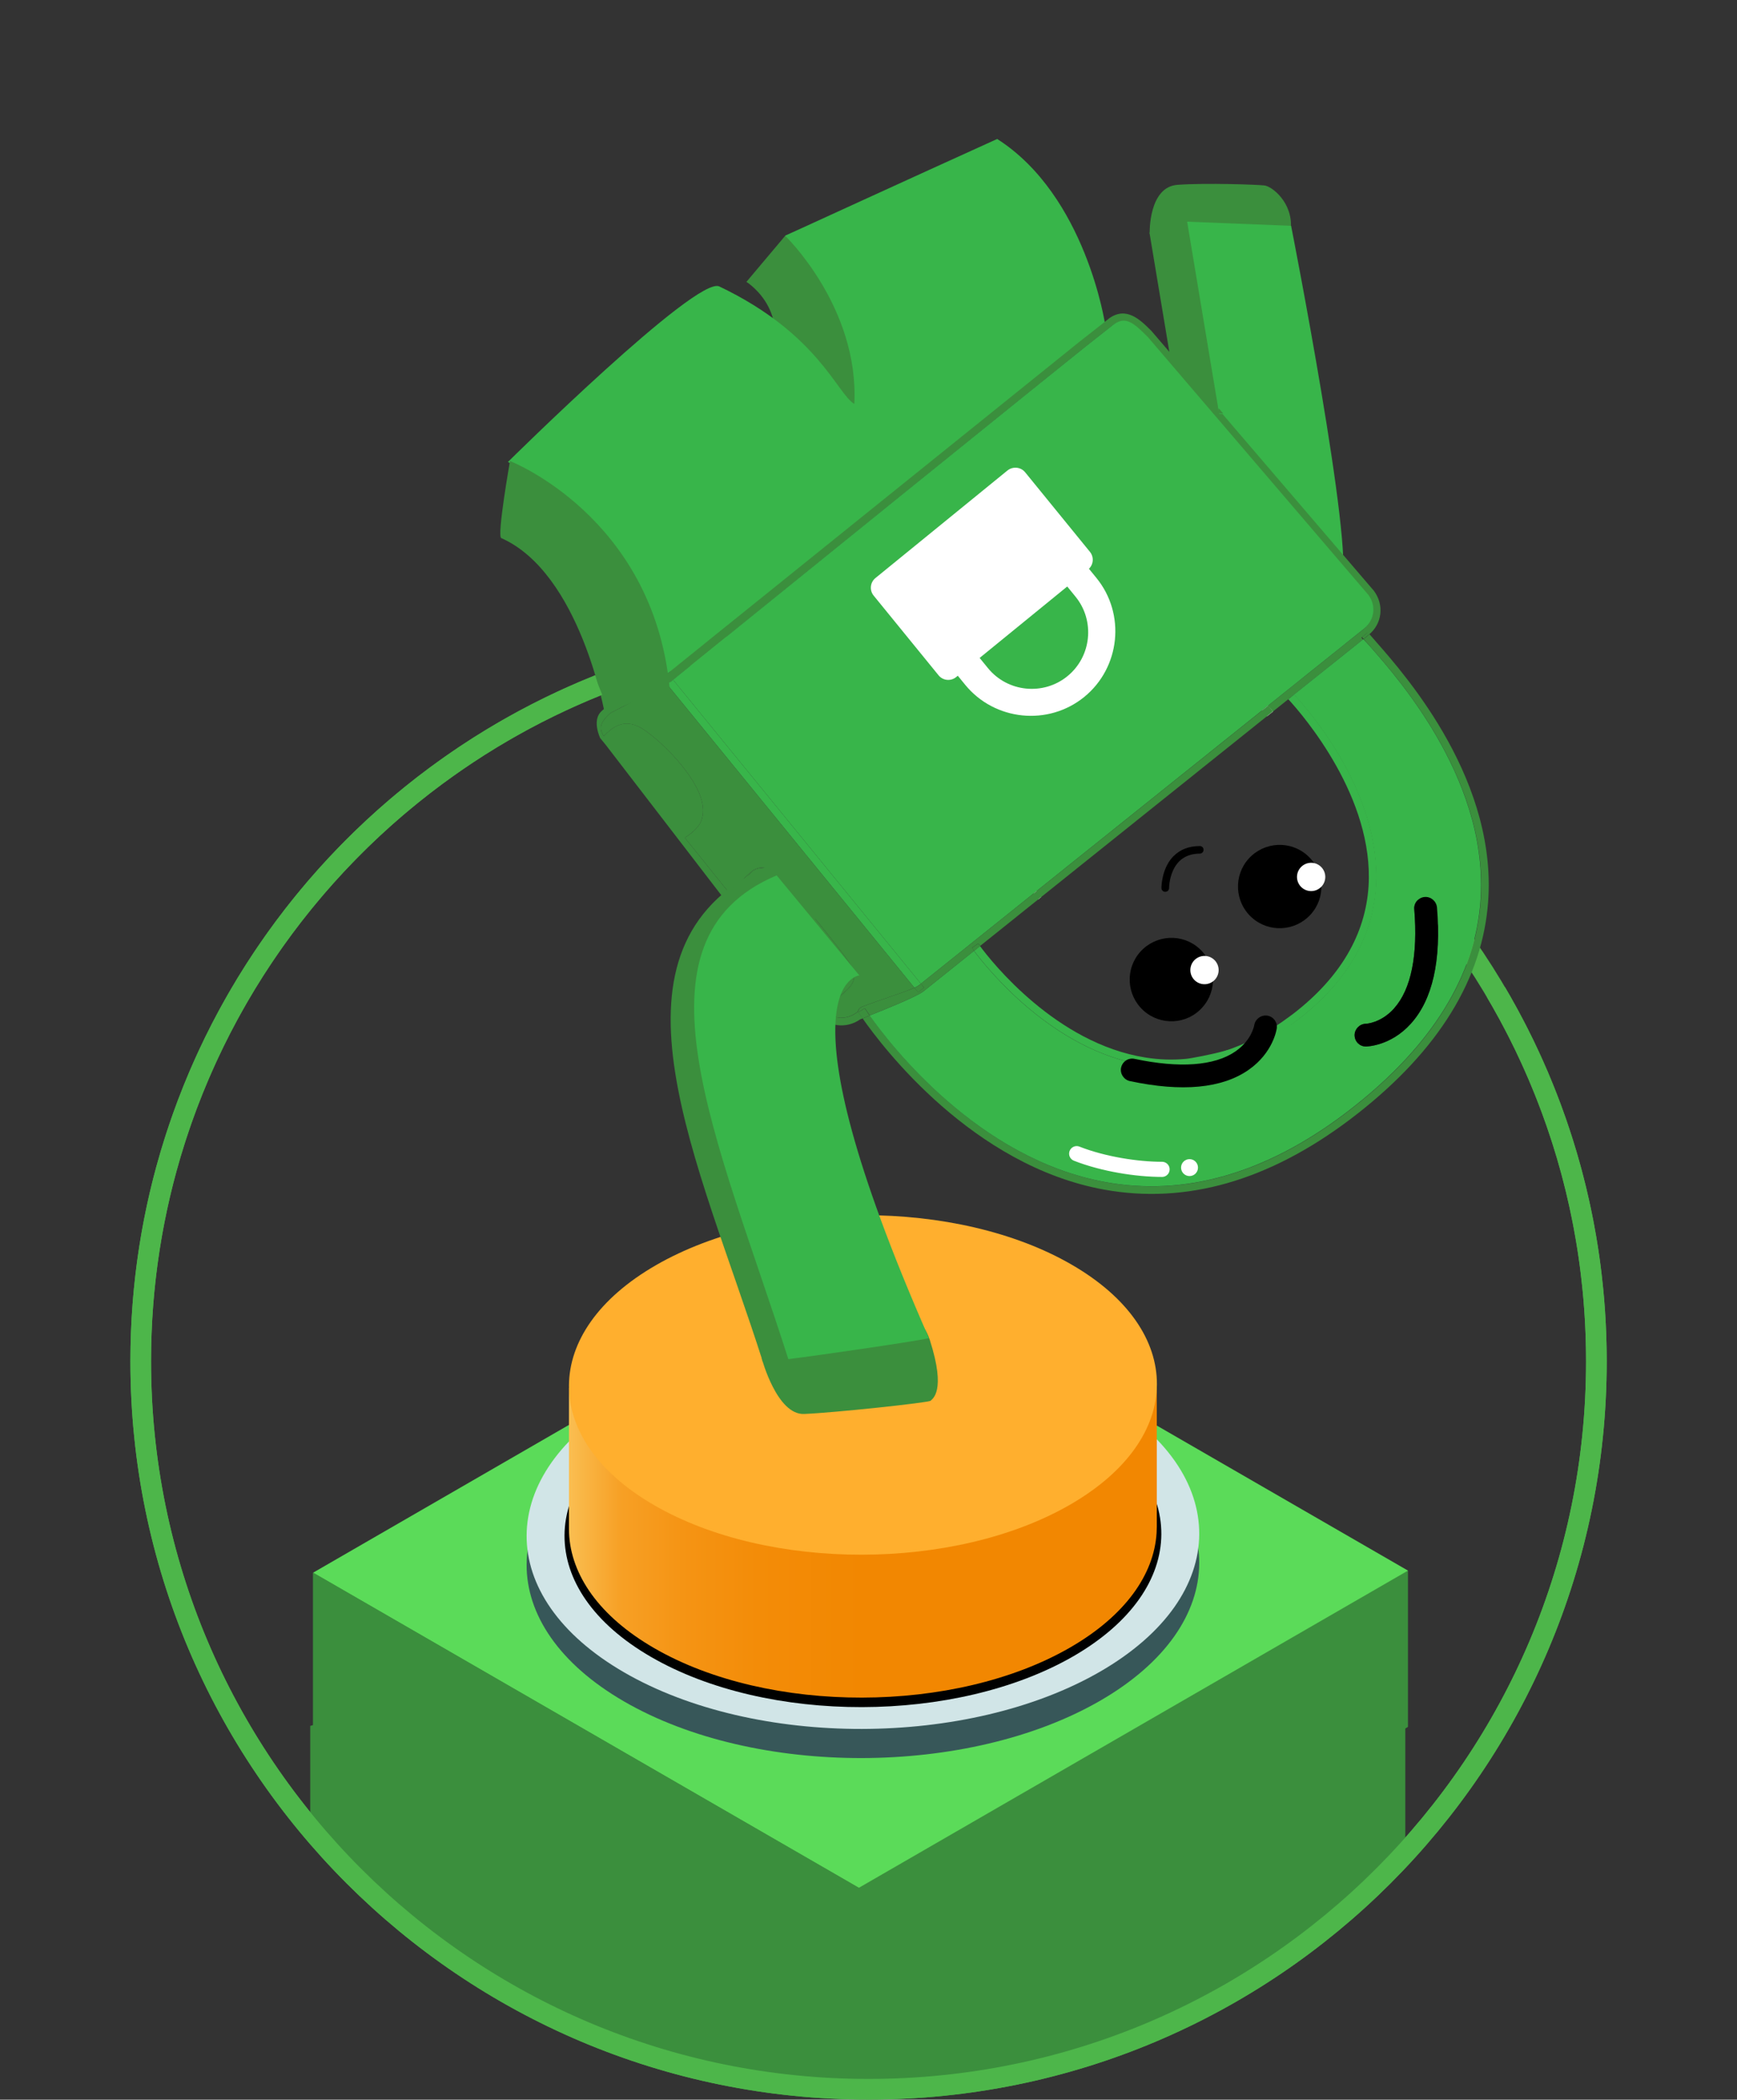 <?xml version="1.0" encoding="utf-8"?>
<!-- Generator: Adobe Illustrator 24.1.1, SVG Export Plug-In . SVG Version: 6.00 Build 0)  -->
<svg version="1.1" id="SEC_3" xmlns="http://www.w3.org/2000/svg" xmlns:xlink="http://www.w3.org/1999/xlink" x="0px" y="0px"
	 viewBox="0 0 168.25 203.35" enable-background="new 0 0 168.25 203.35" xml:space="preserve">
<rect x="0" y="0" width="168.25" height="203.35" fill="#333333" stroke="none"/>
<g>
	<path id="Icon_Bg_8_" fill="none" stroke="#4DB64A" stroke-width="2" stroke-linejoin="round" d="M135.91,84
		c11.62,12.57,18.72,29.38,18.72,47.84c0,38.94-31.56,70.5-70.5,70.5s-70.5-31.56-70.5-70.5c0-37.26,28.91-67.78,65.53-70.33"/>
	<g>
		<g>
			<g>
				<path fill="#ED1C24" d="M68.37,152.31c0,0.2,0.01,0.4,0.02,0.6h-0.02V152.31z"/>
				<path fill="#ED1C24" d="M73.15,177.52c0,0.2-0.01,0.4-0.02,0.6h0.02V177.52"/>
				<path fill="#3B8F3D" d="M83.24,151.58l-53.19,15.57v10.5c0.7,0.36,1.34,0.91,1.88,1.68c1.25,1.82,2.72,3.55,4.35,5.19
					c1.58,0.2,2.71,1.05,3.38,2.17c0.98,0.52,1.68,1.36,2.08,2.34l14.22,8.21c0.46,0.18,0.91,0.36,1.37,0.52
					c5.87,2.12,12.27,2.75,18.21,4.47c0.58-0.25,1.25-0.39,2.02-0.39c0.88,0,1.64,0.19,2.28,0.52c1.21-0.08,2.46,0.13,3.65,0.39
					c0.62-0.29,1.3-0.46,2-0.41c4.23,0.3,9.04-0.89,13.33-1.37c1.61-0.18,3.15-0.44,4.67-0.74c0.8-0.97,2.03-1.63,3.67-1.63
					c0.12,0,0.23,0.01,0.34,0.02l25.09-14.49c0.74-1.12,1.6-2.17,2.23-3.36c0.33-0.62,0.77-1.12,1.3-1.5v-12.31L83.24,151.58z"/>
				<polyline fill="#3B8F3D" points="83.19,197.96 136.38,167.25 136.38,152.11 83.52,136.73 30.33,152.31 30.33,167.44 
					83.19,197.96 				"/>
				<polyline fill="#5BDB59" points="83.19,182.83 136.38,152.11 83.52,121.59 30.33,152.31 83.19,182.83 				"/>
				<path fill="#375759" d="M60.48,164.8c12.68,7.32,33.3,7.28,46.07-0.08c12.76-7.37,12.82-19.27,0.14-26.59
					c-12.68-7.32-33.31-7.28-46.07,0.08C47.86,145.57,47.8,157.48,60.48,164.8z"/>
				<path fill="#D1E5E7" d="M60.48,161.98c12.68,7.32,33.3,7.28,46.07-0.08c12.76-7.37,12.82-19.27,0.14-26.59
					c-12.68-7.32-33.31-7.28-46.07,0.08C47.86,142.76,47.8,154.66,60.48,161.98z"/>
				<path d="M63.08,160.48c11.25,6.5,29.55,6.46,40.88-0.07c11.32-6.54,11.38-17.1,0.13-23.6c-11.25-6.5-29.55-6.46-40.88,0.07
					C51.89,143.42,51.83,153.99,63.08,160.48z"/>
				<linearGradient id="SVGID_1_" gradientUnits="userSpaceOnUse" x1="55.112" y1="149.419" x2="112.056" y2="149.419">
					<stop  offset="0" style="stop-color:#FABE51"/>
					<stop  offset="0.088" style="stop-color:#F7A025"/>
					<stop  offset="0.192" style="stop-color:#F59414"/>
					<stop  offset="0.32" style="stop-color:#F38C08"/>
					<stop  offset="0.5" style="stop-color:#F28701"/>
				</linearGradient>
				<path fill="url(#SVGID_1_)" d="M55.11,134.43v13.65c0,0.13,0,0.26,0.01,0.39c0.17,4.06,2.92,8.08,8.27,11.16
					c11.08,6.4,29.11,6.37,40.26-0.07c5.34-3.08,8.13-7.07,8.38-11.09c0.01-0.2,0.02-0.4,0.02-0.6v-13.44H55.11z"/>
				<path fill="#ED1C24" d="M79.62,125.81v0.39h0.01C79.62,126.07,79.62,125.94,79.62,125.81z"/>
				<path fill="#FFAF2E" d="M63.39,145.79c11.08,6.4,29.11,6.37,40.27-0.07c11.15-6.44,11.21-16.85,0.13-23.25
					c-11.08-6.4-29.11-6.37-40.27,0.07C52.36,128.98,52.3,139.39,63.39,145.79z"/>
				<path fill="#DFECED" d="M41.73,189.03c0,0.01,0.01,0.02,0.01,0.03l14.09,8.13c0.04,0.02,0.08,0.03,0.13,0.05L41.73,189.03z"/>
				<path fill="#3B8F3D" d="M30.33,167.44v10.35c0.59,0.36,1.14,0.86,1.6,1.53c1.25,1.82,2.72,3.55,4.35,5.19
					c1.58,0.2,2.71,1.05,3.38,2.17c0.98,0.52,1.68,1.36,2.08,2.34l14.22,8.21c0.46,0.18,0.91,0.36,1.37,0.52
					c5.87,2.12,12.27,2.75,18.21,4.47c0.58-0.25,1.25-0.39,2.02-0.39c0.89,0,1.64,0.19,2.29,0.52c1.11-0.07,2.25,0.1,3.35,0.33
					v-4.73L30.33,167.44z"/>
				<polyline fill="#3B8F3D" points="30.33,152.31 30.33,152.31 30.33,167.44 83.19,197.96 83.19,182.83 30.33,152.31 				"/>
			</g>
		</g>
		<g>
			<path fill="#3B8F3D" d="M73.79,131.58c0,0,1.46,5.47,4.1,5.36c2.94-0.12,12.1-1.1,12.25-1.28s1.54-0.86-0.07-5.87
				C87.69,122.36,73.79,131.58,73.79,131.58z"/>
			<path fill="#3B8F3D" d="M79.79,94.63c0,0-14.92-1.15-0.53,35.21c-0.54,0.17-3.03,1.79-3.03,1.79s-1.48,0.14-2.34,0.25
				c-6.25-19.55-16.17-39.25-0.65-47.49c1.36-0.72,3.04-1.18,4.83-1.65L79.79,94.63z"/>
			<path fill="#3B8F3D" d="M95.95,14.27l-19.88,8.55L72.3,27.3c0,0,5.15,3.16,1.46,9.58c-4.31,7.5,10.81,5.82,10.81,5.82
				S98.63,19,98.75,18.57S95.95,14.27,95.95,14.27z"/>
			<path fill="#38B54A" d="M107.05,31.45c0,0-1.85-12.5-10.46-17.99c-8.06,3.65-20.54,9.37-20.54,9.37s7.18,6.92,6.7,16.29
				c-1.68-0.99-3.49-6.81-13.08-11.38c-2.22-1.06-20.47,17-20.47,17s13.02,6.99,14.91,20.93"/>
			<g>
				<path fill="#3B8F3D" d="M126.31,57.53c1.29-3.21-11.22-36.03-11.22-36.03l-3.75,1.03l4.55,27.31L126.31,57.53z"/>
				<path fill="#3B8F3D" d="M111.36,22.58c0,0-0.12-4.48,2.7-4.68c2.82-0.2,7.7-0.02,8.41,0.06c0.72,0.08,2.74,1.62,2.57,4.15
					c-0.17,2.53-11.8,4.67-11.8,4.67"/>
				<path fill="#38B54A" d="M129.95,56.47c1.29-3.21-4.89-34.6-4.89-34.6l-10.07-0.4l4.55,27.31L129.95,56.47z"/>
			</g>
			<path fill="#3B8F3D" d="M111.53,32.05c-1.09-1.09-2.45-2.44-4.15-1.18l0,0.01l-1.14,0.9l-1.61,1.26
				c-1.69,1.35-40.6,32.69-40.6,32.69l0.55,0.63c0,0,39.02-31.57,40.51-32.74l2.74-2.16c1.14-0.84,1.96-0.13,3.2,1.11l0.12,0.12
				l21.36,24.97c0.76,1.03,0.6,2.43-0.39,3.24l-9.35,7.49l0.48,0.56l8.77-7.02c-0.06-0.07-0.1-0.12-0.15-0.18l0.57-0.46
				c0.04,0.06,0.09,0.11,0.15,0.18c1.3-1.07,1.5-2.89,0.49-4.25l-14.66-17.12l-0.46-0.03c0.01-0.16,0.02-0.32,0.04-0.47
				L111.53,32.05z"/>
			<path fill="#38B54A" d="M89.2,95.27L65.2,65.84c0.1-0.08,0.23-0.19,0.39-0.32c5.01-4.06,38.05-30.77,39.54-31.94l2.74-2.16
				c1.14-0.84,1.96-0.13,3.2,1.11l0.12,0.12l21.36,24.97c0.76,1.03,0.6,2.43-0.39,3.24l-9.35,7.49"/>
			<path fill="#3B8F3D" d="M118.48,40.05l-0.42-0.5c-0.02,0.15-0.03,0.31-0.04,0.47L118.48,40.05z"/>
			<path fill="#3B8F3D" d="M132.5,61.24l-0.57,0.46c0.04,0.06,0.09,0.11,0.15,0.18l0.55-0.45c0-0.01,0.01-0.01,0.01-0.02
				C132.59,61.35,132.54,61.3,132.5,61.24z"/>
			<path fill="#3B8F3D" d="M132.65,61.42c0,0.01-0.01,0.01-0.01,0.02l-0.55,0.45c0.17,0.19,0.37,0.43,0.62,0.71
				c2.94,3.33,11.85,13.48,10.66,25.28c-0.73,7.24-5.13,13.95-13.06,19.96c-7.71,5.82-15.53,8.06-23.23,6.65
				c-12.3-2.24-20.78-13.23-22.83-16.13c-0.12,0.04-0.22,0.08-0.3,0.11c-0.15,0.07-0.28,0.13-0.39,0.17
				c1.93,2.76,10.62,14.25,23.38,16.57c7.92,1.44,15.93-0.84,23.82-6.79c8.1-6.13,12.58-13.02,13.33-20.47
				c1.23-12.11-7.85-22.44-10.83-25.83C133.01,61.84,132.81,61.61,132.65,61.42z"/>
			<path fill="#38B54A" d="M132.69,62.59c2.94,3.33,11.85,13.48,10.66,25.28c-0.73,7.24-5.13,13.95-13.06,19.96
				c-7.71,5.82-15.53,8.06-23.23,6.65c-12.3-2.24-20.78-13.23-22.83-16.13c1.29-0.51,4.37-1.74,5.18-2.31l0.06-0.05l4.87-3.9
				c1.21,1.62,7.6,9.67,16.48,11.05c0.87,0.14,9.19-0.01,14.96-4.44c4.65-3.61,7.17-7.92,7.48-12.8c0.57-8.92-6.28-16.86-7.92-18.63
				l6.72-5.37C132.24,62.08,132.45,62.32,132.69,62.59z M137.27,87.23c-0.2,0.22-0.31,0.51-0.28,0.83c0.36,4.43-0.3,7.74-1.94,9.58
				c-0.01,0.01-0.02,0.03-0.03,0.04c-1.27,1.4-2.67,1.47-2.74,1.47c-0.6,0.02-1.08,0.53-1.07,1.12c0.01,0.61,0.5,1.09,1.1,1.08
				c0.1,0,2.39-0.05,4.32-2.18c0,0,0-0.01,0.01-0.01c2.11-2.33,2.96-6.12,2.54-11.28c-0.06-0.6-0.59-1.06-1.19-1.01
				C137.71,86.89,137.46,87.03,137.27,87.23z"/>
			<g>
				
					<path fill="none" stroke="#FFFFFF" stroke-width="1.466" stroke-linecap="round" stroke-linejoin="round" stroke-miterlimit="10" d="
					M112.56,113.25c-2.42,0-5.67-0.5-8.27-1.52"/>
				<circle fill="#FFFFFF" cx="115.22" cy="113.08" r="0.82"/>
			</g>
			<path fill="#38B54A" d="M125.36,67.26l-0.57,0.46c1.49,1.62,8.31,9.56,7.77,18.12c-0.3,4.66-2.73,8.79-7.2,12.27
				c-0.14,0.11-0.29,0.22-0.43,0.32c-2.07,1.55-4.17,2.67-6.3,3.35c-0.26,0.34-0.52,0.67-0.81,1c2.71-0.7,5.38-2.06,7.99-4.08
				c4.65-3.61,7.17-7.92,7.48-12.8C133.85,76.97,127,69.03,125.36,67.26z"/>
			<polygon fill="#FFFFFF" points="123.31,68.91 122.82,68.35 122.54,68.58 123.02,69.14 			"/>
			<polygon fill="#FFFFFF" points="122.54,68.58 122.25,68.81 122.73,69.37 123.02,69.14 			"/>
			<path d="M139.19,87.88c-0.06-0.6-0.59-1.06-1.19-1.01c-0.29,0.02-0.55,0.16-0.73,0.36c-0.2,0.22-0.31,0.51-0.28,0.83
				c0.36,4.43-0.3,7.74-1.94,9.58c-0.01,0.01-0.02,0.03-0.03,0.04c-1.27,1.4-2.67,1.47-2.74,1.47c-0.6,0.02-1.08,0.53-1.07,1.12
				c0.01,0.61,0.5,1.09,1.1,1.08c0.1,0,2.39-0.05,4.32-2.18c0,0,0-0.01,0.01-0.01C138.77,96.82,139.62,93.03,139.19,87.88z"/>
			<path d="M126.95,88.57c1.5-1.65,1.36-4.2-0.29-5.7s-4.2-1.37-5.7,0.28c-1.5,1.65-1.37,4.21,0.28,5.7
				C122.89,90.35,125.45,90.22,126.95,88.57z"/>
			<path d="M116.58,82.3c0-0.2-0.16-0.37-0.37-0.36c-1.05,0-1.9,0.33-2.54,0.98c-0.04,0.03-0.07,0.07-0.1,0.1
				c-1.07,1.18-1.07,2.91-1.07,2.99c0,0.2,0.17,0.36,0.37,0.36c0.21,0,0.37-0.17,0.37-0.37c0-0.01,0-0.87,0.39-1.71
				c0.49-1.07,1.36-1.61,2.59-1.62C116.42,82.67,116.59,82.5,116.58,82.3z"/>
			<path fill="#38B54A" d="M92.04,65.88l-0.61,0.4c0.01,0.01,0.02,0.03,0.04,0.07c0.01,0,0.01,0,0.01,0
				c0.24-0.06,0.47-0.17,0.68-0.31C92.08,65.94,92.05,65.88,92.04,65.88z"/>
			<path fill="#FFFFFF" d="M103.03,90.99"/>
			<line fill="#FFFFFF" x1="100.57" y1="87.11" x2="123.29" y2="68.91"/>
			<line fill="#FFFFFF" x1="100.86" y1="86.87" x2="100.57" y2="87.11"/>
			<path d="M116.45,97.58c1.5-1.65,1.37-4.21-0.28-5.71c-1.65-1.5-4.2-1.36-5.7,0.29c-1.5,1.65-1.37,4.2,0.28,5.7
				S114.96,99.24,116.45,97.58z"/>
			<polygon fill="#FFFFFF" points="100.86,86.87 100.42,86.29 100.13,86.52 100.57,87.11 			"/>
			<path fill="#3B8F3D" d="M123.3,68.9l-0.45-0.57L89.2,95.27l0.3,0.37l-0.57,0.46l-0.35-0.44c-1.03,0.47-3.27,1.14-5.11,1.86
				c-0.33,0.16-0.38,0.5-0.38,0.5l-0.13,0.06c-1,0.75-2.33,0.63-3.15-0.25c1.04-0.81,1.62-1.35,1.64-1.37
				c1.11-0.91,1.76-1.54,0.98-2.98c-0.65-1.21-5.47-6.97-6.79-8.46c-0.02-0.02-0.03-0.04-0.05-0.05c1.32,1.49,6.15,7.25,6.79,8.46
				c0.78,1.44,0.12,2.07-0.98,2.98c-0.02,0.03-0.72,0.68-1.97,1.63c-0.09,0.06-0.16,0.12-0.25,0.18c1.01,1.23,2.81,1.45,4.16,0.49
				c0.05-0.01,0.13-0.04,0.22-0.08c-0.26-0.37-0.4-0.58-0.41-0.6l0.62-0.39c0.01,0.02,0.18,0.27,0.48,0.7
				c1.29-0.51,4.37-1.74,5.18-2.31l0.06-0.05l4.87-3.9c-0.13-0.18-0.2-0.28-0.21-0.29l0.61-0.42c0.01,0,0.06,0.1,0.18,0.24
				L123.3,68.9z"/>
			<path fill="#38B54A" d="M119.12,102.83c0.3-0.12,0.75-1.42-0.49-1.06c-1.13,0.33-3.35,0.75-3.77,0.78
				c-1.29,0.12-2.59,0.08-3.9-0.13c-8.66-1.36-14.92-9.28-16.03-10.79l-0.58,0.46c1.21,1.62,7.6,9.67,16.48,11.05
				C111.71,103.27,118.25,102.83,119.12,102.83z"/>
			<path fill="#3B8F3D" d="M94.76,91.38l-0.61,0.42c0.01,0.01,0.08,0.11,0.21,0.29l0.58-0.46C94.82,91.48,94.76,91.38,94.76,91.38z"
				/>
			<path fill="#3B8F3D" d="M69.93,86.78c0.11-0.07,0.21-0.14,0.31-0.22c0.1-0.07,0.2-0.14,0.29-0.21l-4.19-5.21l0-0.01
				c0.42-0.29,0.77-0.54,1.03-0.82c0.58-0.57,0.82-1.31,0.71-2.22c-0.36-2.89-4.41-6.68-5.98-7.59c-1.77-1.04-2.92,0.1-3.55,0.72
				c-0.02,0.03-0.05,0.04-0.07,0.07c-0.24-0.37-0.32-0.7-0.24-1.03c0.09-0.38,0.39-0.78,0.92-1.22l5.42-2.81l-0.48-0.57l-5.15,2.67
				c-0.07,0.05-0.48,0.35-0.64,0.5c-0.05,0.05-0.09,0.09-0.14,0.14c-0.82,0.9-0.03,2.52-0.03,2.52l0.51,0.62"/>
			<path fill="#38B54A" d="M89.2,95.27L65.2,65.84c-0.13,0.11-0.2,0.17-0.23,0.19l-0.39,0.2l23.99,29.43
				c0.17-0.08,0.3-0.14,0.39-0.21L89.2,95.27z"/>
			<path fill="#3B8F3D" d="M88.57,95.66L64.58,66.23l-5.42,2.81c-0.53,0.44-0.83,0.84-0.92,1.22c-0.08,0.33,0,0.66,0.24,1.03
				c0.02-0.02,0.04-0.04,0.07-0.07c0.62-0.61,1.78-1.75,3.55-0.72c1.57,0.91,5.62,4.7,5.98,7.59c0.11,0.9-0.13,1.65-0.71,2.22
				c-0.26,0.29-0.62,0.54-1.03,0.82l0,0.01l4.19,5.21c1.25-0.95,2.14-1.84,2.14-1.84c0.05-0.05,0.47-0.49,1.17-0.49
				c0.44,0,0.88,0.18,1.3,0.54c0.15,0.11,0.29,0.25,0.43,0.41c0.02,0.01,0.03,0.03,0.05,0.05c1.32,1.49,6.15,7.25,6.79,8.46
				c0.78,1.44,0.12,2.07-0.98,2.98c-0.02,0.03-0.6,0.56-1.64,1.37c0.82,0.88,2.15,0.99,3.15,0.25l0.13-0.06c0,0,0.05-0.33,0.38-0.5
				C85.3,96.81,87.55,96.13,88.57,95.66z"/>
			<path fill="#3B8F3D" d="M89.5,95.64l-0.3-0.37l-0.23,0.19c-0.1,0.06-0.23,0.13-0.39,0.21l0.35,0.44L89.5,95.64z"/>
			<path fill="#3B8F3D" d="M75.57,84.97c-0.14-0.16-0.28-0.3-0.43-0.41c-0.41-0.32-0.83-0.48-1.25-0.49
				c-0.71-0.01-1.13,0.43-1.17,0.49c0,0-0.9,0.89-2.15,1.84l-0.04-0.05c-0.1,0.07-0.2,0.14-0.29,0.21c-0.1,0.08-0.2,0.14-0.31,0.22
				l0.43,0.54c0.14-0.08,0.27-0.18,0.41-0.28c1.46-1.06,2.5-2.09,2.54-2.13c0.03-0.02,0.26-0.27,0.65-0.26
				c0.37,0.01,0.76,0.24,1.18,0.7c1.37,1.54,6.1,7.2,6.7,8.32c0.34,0.63,0.52,0.97,0.12,1.41c-0.18,0.2-1.61,1.46-2.83,2.38
				c-0.13,0.11-0.29,0.22-0.44,0.32l0.48,0.43c0.01,0,0.01,0,0.01,0.01c0.09-0.06,0.16-0.12,0.25-0.18c1.25-0.94,1.95-1.6,1.97-1.63
				c1.11-0.91,1.76-1.54,0.98-2.98C81.72,92.22,76.9,86.46,75.57,84.97z"/>
			<path fill="#3B8F3D" d="M73.9,84.07c0.42,0.01,0.84,0.17,1.25,0.49c-0.42-0.35-0.86-0.53-1.3-0.54c-0.7,0-1.13,0.43-1.17,0.49
				c0,0-0.89,0.89-2.14,1.84l0.04,0.05c1.26-0.95,2.15-1.84,2.15-1.84C72.77,84.51,73.19,84.07,73.9,84.07z"/>
			<path fill="#3B8F3D" d="M83.76,97.65l-0.62,0.39c0.01,0.02,0.15,0.23,0.41,0.6c0.11-0.04,0.24-0.1,0.39-0.17
				c0.08-0.04,0.18-0.07,0.3-0.11C83.94,97.92,83.77,97.67,83.76,97.65z"/>
			<circle fill="#FFFFFF" cx="127" cy="84.93" r="1.37"/>
			<path fill="#38B54A" d="M83.24,94.47c0,0-8.42,0.66,6.74,35.12c-0.74,0.23-10.46,1.65-13.62,2.04
				c-6.8-21.26-16.02-40.58-1.13-46.85L83.24,94.47z"/>
			<circle fill="#FFFFFF" cx="116.67" cy="93.95" r="1.37"/>
			<g>
				<g>
					<path fill="#FFFFFF" d="M106.2,55.97l-2.21-2.71c-2.85-3.49-8.04-4.02-11.53-1.18l0,0c-3.49,2.85-4.02,8.04-1.18,11.53
						l2.21,2.71c2.85,3.49,8.04,4.02,11.53,1.18l0,0C108.52,64.65,109.05,59.46,106.2,55.97z M104.18,57.79
						c1.9,2.33,1.55,5.8-0.79,7.7l0,0c-2.33,1.9-5.8,1.55-7.7-0.79l-2.37-2.91c-1.9-2.33-1.55-5.8,0.79-7.7l0,0
						c2.33-1.9,5.8-1.55,7.7,0.79L104.18,57.79z"/>
				</g>
				<g>
					<path fill="#FFFFFF" d="M97.58,45.57L84.8,55.98c-0.52,0.42-0.6,1.19-0.17,1.71l6.28,7.71c0.42,0.52,1.19,0.6,1.71,0.17
						l12.78-10.42c0.52-0.42,0.6-1.19,0.17-1.71l-6.28-7.71C98.87,45.22,98.1,45.15,97.58,45.57z"/>
				</g>
			</g>
			<path d="M109.44,104.7c-0.59-0.13-0.97-0.72-0.85-1.3c0.06-0.28,0.22-0.52,0.45-0.68c0.24-0.17,0.55-0.24,0.86-0.17
				c4.34,0.92,7.72,0.68,9.75-0.71c0.01-0.01,0.03-0.02,0.04-0.03c1.55-1.08,1.79-2.47,1.8-2.53c0.1-0.59,0.66-1,1.25-0.92
				c0.6,0.09,1.01,0.63,0.93,1.23c-0.01,0.1-0.35,2.36-2.71,4.01c0,0-0.01,0-0.01,0.01C118.37,105.41,114.5,105.78,109.44,104.7z"/>
			<path fill="#3B8F3D" d="M58.58,69.12c0,0-2.38-13.62-10.03-17.01c-0.43-0.21,0.85-7.46,0.85-7.46s13.8,5.36,15.45,21.87"/>
		</g>
	</g>
	<path id="Icon_Bg_3_" fill="none" stroke="#4DB64A" stroke-width="2" stroke-linejoin="round" d="M144.91,96.1
		c6.18,10.48,9.72,22.7,9.72,35.74c0,38.94-31.56,70.5-70.5,70.5s-70.5-31.56-70.5-70.5c0-29.69,18.35-55.09,44.33-65.48"/>
</g>
</svg>
